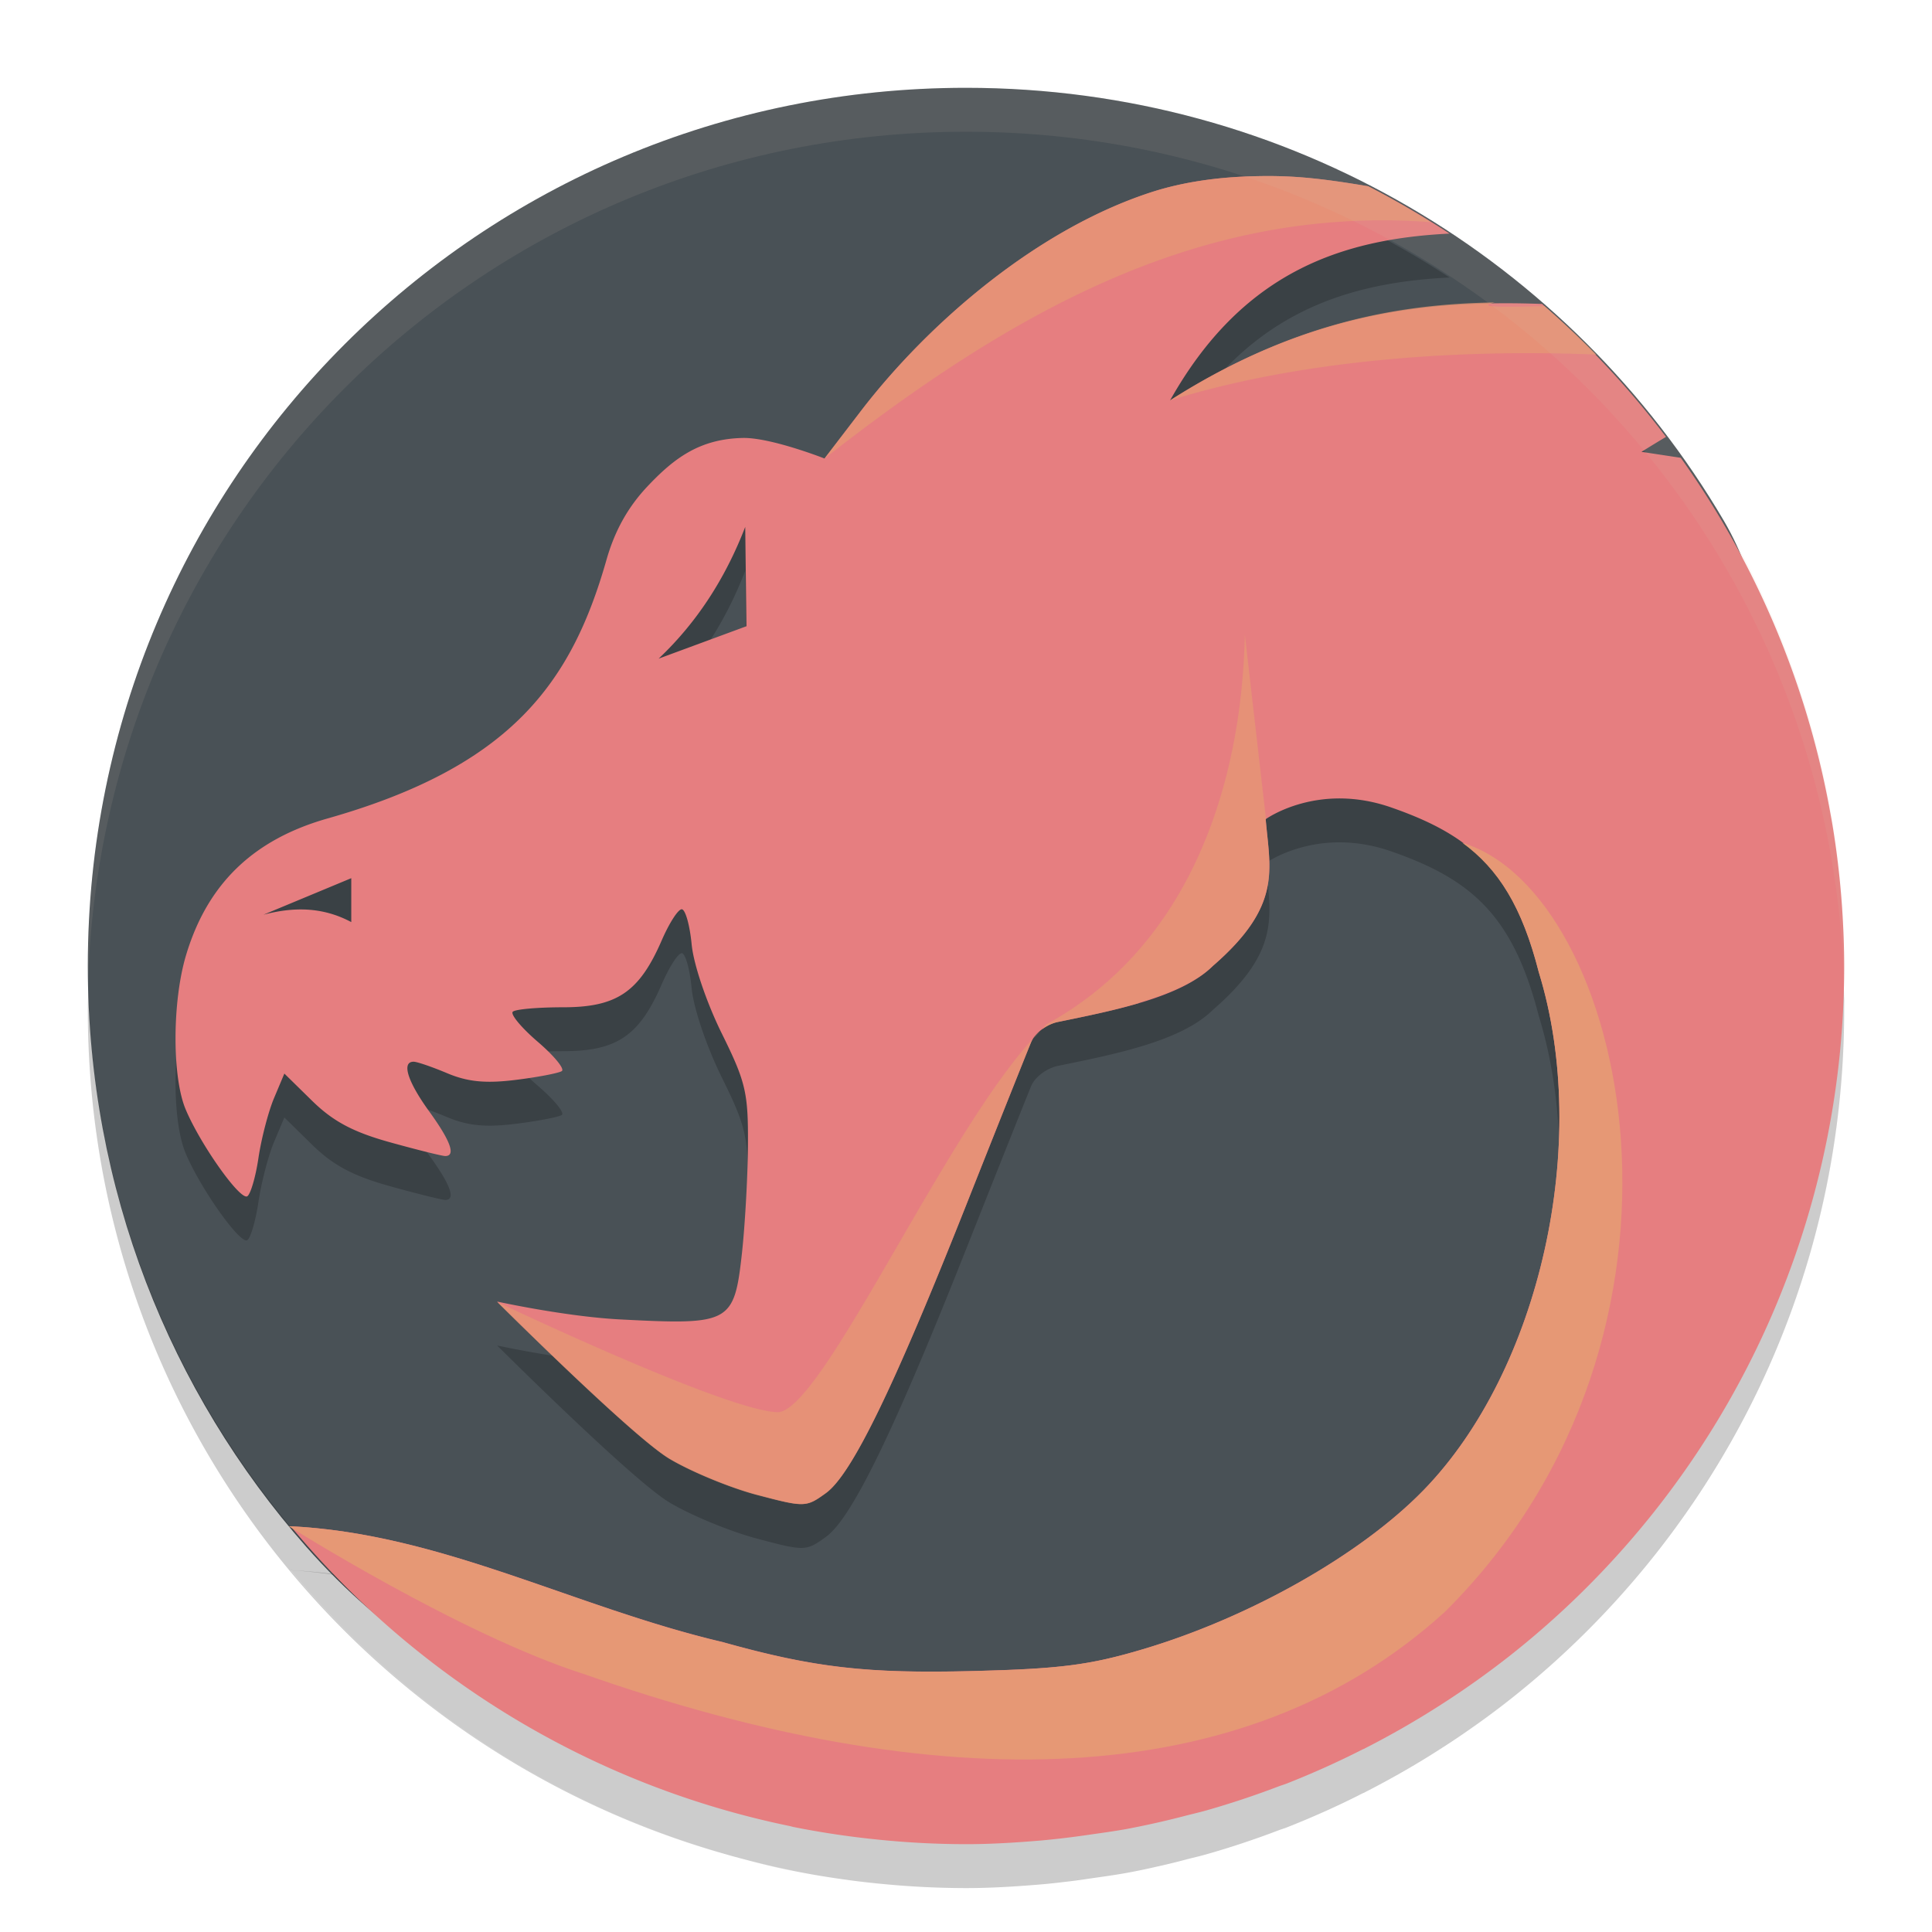 <svg xmlns="http://www.w3.org/2000/svg" width="22" height="22" version="1">
 <path style="fill:#495156" d="m 11,1 c 3.687,0 6.895,1.975 8.629,4.929 0.872,1.485 0.366,3.419 0.366,5.272 0,5.54 -3.555,9.146 -9.095,9.146 -3.001,0 -5.584,-0.655 -7.414,-2.735 C 1.937,15.852 1,13.539 1,11 1,5.46 5.46,1 11,1 Z"/>
 <path style="opacity:0.2" d="M 1.006 11.25 C 1.004 11.334 1 11.416 1 11.5 C 1 16.087 4.061 19.926 8.258 21.113 A 10 10 0 0 1 3.311 17.881 C 3.473 17.889 3.633 17.909 3.793 17.93 C 2.121 16.19 1.069 13.849 1.006 11.25 z M 20.994 11.25 C 20.994 11.26 20.992 11.269 20.992 11.279 C 20.994 11.353 21 11.426 21 11.5 C 21 11.416 20.996 11.334 20.994 11.25 z M 21 11.5 A 10 10 0 0 1 17.217 19.334 C 19.521 17.505 21 14.684 21 11.5 z M 17.217 19.334 A 10 10 0 0 1 16.402 19.914 C 16.684 19.733 16.956 19.541 17.217 19.334 z M 16.402 19.914 A 10 10 0 0 1 15.541 20.408 C 15.837 20.257 16.124 20.093 16.402 19.914 z M 15.516 20.42 A 10 10 0 0 1 14.656 20.807 C 14.951 20.691 15.236 20.561 15.516 20.42 z M 14.557 20.842 A 10 10 0 0 1 13.734 21.115 C 14.014 21.036 14.288 20.944 14.557 20.842 z M 8.26 21.113 C 8.514 21.185 8.771 21.253 9.033 21.305 A 10 10 0 0 1 8.994 21.295 A 10 10 0 0 1 8.26 21.113 z M 9.033 21.305 C 9.359 21.369 9.69 21.419 10.027 21.451 A 10 10 0 0 1 9.988 21.447 A 10 10 0 0 1 9.033 21.305 z M 13.51 21.172 A 10 10 0 0 1 12.834 21.326 C 13.063 21.284 13.287 21.229 13.51 21.172 z M 12.393 21.393 A 10 10 0 0 1 11.855 21.457 C 12.037 21.442 12.214 21.417 12.393 21.393 z"/>
 <path style="opacity:0.2" d="m 14.236,2.508 c -0.382,0.012 -0.749,0.064 -1.086,0.168 -1.336,0.42 -2.586,1.512 -3.348,2.506 L 9.389,5.721 c 0,0 -0.609,-0.239 -0.928,-0.234 -0.495,0.01 -0.787,0.23 -1.098,0.562 C 7.147,6.281 6.999,6.548 6.906,6.875 6.507,8.276 5.82,9.227 3.73,9.82 c -0.849,0.241 -1.371,0.748 -1.613,1.562 -0.156,0.527 -0.158,1.378 -0.004,1.748 0.168,0.402 0.622,1.042 0.703,0.992 0.037,-0.023 0.095,-0.219 0.127,-0.436 0.032,-0.216 0.111,-0.522 0.176,-0.678 l 0.119,-0.283 0.32,0.314 c 0.238,0.232 0.466,0.353 0.885,0.469 0.31,0.086 0.592,0.156 0.627,0.156 0.123,0 0.062,-0.171 -0.184,-0.51 -0.245,-0.339 -0.316,-0.564 -0.176,-0.564 0.04,0 0.214,0.06 0.387,0.133 0.232,0.097 0.437,0.116 0.775,0.074 0.253,-0.031 0.488,-0.077 0.525,-0.1 0.037,-0.023 -0.085,-0.172 -0.271,-0.332 -0.187,-0.16 -0.316,-0.315 -0.287,-0.344 0.029,-0.029 0.286,-0.051 0.574,-0.051 0.611,0 0.867,-0.173 1.123,-0.764 0.084,-0.193 0.185,-0.352 0.227,-0.352 0.041,0 0.092,0.18 0.113,0.4 0.022,0.228 0.17,0.663 0.342,1.012 0.274,0.554 0.303,0.676 0.299,1.273 -0.002,0.363 -0.034,0.916 -0.068,1.229 -0.089,0.801 -0.131,0.822 -1.395,0.756 -0.619,-0.033 -1.393,-0.203 -1.393,-0.203 0,0 1.537,1.533 1.961,1.787 0.244,0.146 0.693,0.332 0.998,0.412 C 9.165,17.666 9.18,17.664 9.406,17.5 c 0.294,-0.214 0.77,-1.192 1.604,-3.297 0.36,-0.909 0.69,-1.735 0.732,-1.836 0.044,-0.104 0.177,-0.204 0.307,-0.23 0.648,-0.133 1.4,-0.28 1.762,-0.637 0.793,-0.688 0.651,-1.091 0.602,-1.672 0,0 0.598,-0.432 1.447,-0.127 0.893,0.314 1.37,0.724 1.662,1.867 0.599,1.939 0.015,4.536 -1.312,5.9 -0.713,0.733 -1.978,1.451 -3.203,1.814 -0.6,0.178 -0.933,0.221 -1.924,0.246 -1.213,0.031 -1.815,-0.039 -2.854,-0.33 -1.689,-0.397 -3.204,-1.234 -4.918,-1.318 a 10,10 0 0 0 5.684,3.414 10,10 0 0 0 0.039,0.01 10,10 0 0 0 0.955,0.143 10,10 0 0 0 0.039,0.004 A 10,10 0 0 0 11,21.5 c 0.285,0 0.565,-0.018 0.844,-0.041 a 10,10 0 0 0 0.568,-0.068 c 0.14,-0.02 0.28,-0.039 0.418,-0.064 a 10,10 0 0 0 0.682,-0.154 c 0.074,-0.019 0.149,-0.036 0.223,-0.057 a 10,10 0 0 0 0.822,-0.273 c 0.031,-0.012 0.063,-0.021 0.094,-0.033 a 10,10 0 0 0 0.865,-0.389 c 0.006,-0.003 0.013,-0.005 0.02,-0.008 a 10,10 0 0 0 0.006,-0.004 10,10 0 0 0 0.861,-0.494 10,10 0 0 0 0.814,-0.58 A 10,10 0 0 0 21,11.5 c 0,-0.219 -0.009,-0.437 -0.023,-0.652 -0.002,-0.028 -0.004,-0.056 -0.006,-0.084 A 10,10 0 0 0 20.867,9.896 c -0.012,-0.073 -0.026,-0.145 -0.039,-0.217 A 10,10 0 0 0 19.139,5.713 c -0.173,-0.026 -0.447,-0.068 -0.447,-0.068 0,0 0.174,-0.108 0.279,-0.17 A 10,10 0 0 0 17.559,3.961 C 16.274,3.915 14.914,4.046 13.324,5.059 14.137,3.612 15.255,3.222 16.506,3.16 A 10,10 0 0 0 15.58,2.621 c -0.321,-0.054 -0.643,-0.102 -0.957,-0.113 -0.13,-0.005 -0.259,-0.004 -0.387,0 z M 8.486,6.5 8.5,7.631 7.5,8 C 7.922,7.601 8.253,7.104 8.486,6.5 Z M 4,10.5 V 11 C 3.667,10.822 3.333,10.828 3,10.916 Z"/>
 <path style="fill:#e67e80" d="m 14.236,2.008 c -0.382,0.012 -0.749,0.064 -1.086,0.168 -1.336,0.42 -2.586,1.512 -3.348,2.506 L 9.389,5.221 c 0,0 -0.609,-0.239 -0.928,-0.234 -0.495,0.01 -0.787,0.23 -1.098,0.562 C 7.147,5.781 6.999,6.048 6.906,6.375 6.507,7.776 5.82,8.727 3.73,9.32 c -0.849,0.241 -1.371,0.748 -1.613,1.562 -0.156,0.527 -0.158,1.378 -0.004,1.748 0.168,0.402 0.622,1.042 0.703,0.992 0.037,-0.023 0.095,-0.219 0.127,-0.436 0.032,-0.216 0.111,-0.522 0.176,-0.678 l 0.119,-0.283 0.32,0.314 c 0.238,0.232 0.466,0.353 0.885,0.469 0.31,0.086 0.592,0.156 0.627,0.156 0.123,0 0.062,-0.171 -0.184,-0.51 -0.245,-0.339 -0.316,-0.564 -0.176,-0.564 0.04,0 0.214,0.06 0.387,0.133 0.232,0.097 0.437,0.116 0.775,0.074 0.253,-0.031 0.488,-0.077 0.525,-0.1 0.037,-0.023 -0.085,-0.172 -0.271,-0.332 -0.187,-0.16 -0.316,-0.315 -0.287,-0.344 0.029,-0.029 0.286,-0.051 0.574,-0.051 0.611,0 0.867,-0.173 1.123,-0.764 0.084,-0.193 0.185,-0.352 0.227,-0.352 0.041,0 0.092,0.18 0.113,0.4 0.022,0.228 0.17,0.663 0.342,1.012 0.274,0.554 0.303,0.676 0.299,1.273 -0.002,0.363 -0.034,0.916 -0.068,1.229 -0.089,0.801 -0.131,0.822 -1.395,0.756 -0.619,-0.033 -1.393,-0.203 -1.393,-0.203 0,0 1.537,1.533 1.961,1.787 0.244,0.146 0.693,0.332 0.998,0.412 C 9.165,17.166 9.18,17.164 9.406,17 c 0.294,-0.214 0.77,-1.192 1.604,-3.297 0.36,-0.909 0.69,-1.735 0.732,-1.836 0.044,-0.104 0.177,-0.204 0.307,-0.23 0.648,-0.133 1.4,-0.28 1.762,-0.637 0.793,-0.688 0.651,-1.091 0.602,-1.672 0,0 0.598,-0.432 1.447,-0.127 0.893,0.314 1.37,0.724 1.662,1.867 0.599,1.939 0.015,4.536 -1.312,5.9 -0.713,0.733 -1.978,1.451 -3.203,1.814 -0.6,0.178 -0.933,0.221 -1.924,0.246 -1.213,0.031 -1.815,-0.039 -2.854,-0.33 -1.689,-0.397 -3.204,-1.234 -4.918,-1.318 a 10,10 0 0 0 5.684,3.414 10,10 0 0 0 0.039,0.01 10,10 0 0 0 0.955,0.143 10,10 0 0 0 0.039,0.004 A 10,10 0 0 0 11,21 c 0.285,0 0.565,-0.018 0.844,-0.041 a 10,10 0 0 0 0.568,-0.068 c 0.14,-0.02 0.28,-0.039 0.418,-0.064 a 10,10 0 0 0 0.682,-0.154 c 0.074,-0.019 0.149,-0.036 0.223,-0.057 a 10,10 0 0 0 0.822,-0.273 c 0.031,-0.012 0.063,-0.021 0.094,-0.033 a 10,10 0 0 0 0.865,-0.389 c 0.006,-0.003 0.013,-0.005 0.02,-0.008 a 10,10 0 0 0 0.006,-0.004 10,10 0 0 0 0.861,-0.494 10,10 0 0 0 0.814,-0.58 A 10,10 0 0 0 21,11 c 0,-0.219 -0.009,-0.437 -0.023,-0.652 -0.002,-0.028 -0.004,-0.056 -0.006,-0.084 A 10,10 0 0 0 20.867,9.396 c -0.012,-0.073 -0.026,-0.145 -0.039,-0.217 A 10,10 0 0 0 19.139,5.213 c -0.173,-0.026 -0.447,-0.068 -0.447,-0.068 0,0 0.174,-0.108 0.279,-0.17 A 10,10 0 0 0 17.559,3.461 C 16.274,3.415 14.914,3.546 13.324,4.559 14.137,3.112 15.255,2.722 16.506,2.66 A 10,10 0 0 0 15.58,2.121 c -0.321,-0.054 -0.643,-0.102 -0.957,-0.113 -0.13,-0.005 -0.259,-0.004 -0.387,0 z M 8.486,6 8.5,7.131 7.5,7.5 C 7.922,7.101 8.253,6.604 8.486,6 Z M 4,10 v 0.5 C 3.667,10.322 3.333,10.328 3,10.416 Z"/>
 <path style="fill:#e69875" d="m 16.652,9.597 c 0.41,0.299 0.681,0.73 0.87,1.473 0.599,1.939 0.015,4.536 -1.312,5.9 -0.713,0.733 -1.979,1.45 -3.204,1.813 -0.6,0.178 -0.933,0.221 -1.924,0.246 -1.213,0.031 -1.815,-0.038 -2.854,-0.329 C 6.531,18.301 5.011,17.457 3.288,17.379 c 0,0 1.956,1.234 3.356,1.682 4.03,1.416 7.52,1.38 9.813,-0.71 3.208,-3.193 2.063,-8.196 0.194,-8.754 z"/>
 <path style="opacity:0.74;fill:#e69875" d="m 14.236,2.008 c -0.382,0.012 -0.749,0.064 -1.086,0.168 -1.336,0.42 -2.586,1.512 -3.348,2.506 L 9.389,5.221 c 2.158,-1.689 4.301,-2.886 6.904,-2.691 A 10,10 0 0 0 15.58,2.121 c -0.321,-0.054 -0.643,-0.102 -0.957,-0.113 -0.13,-0.005 -0.259,-0.004 -0.387,0 z m 2.787,1.436 c -1.128,0.016 -2.33,0.243 -3.699,1.115 1.429,-0.444 3.191,-0.59 4.854,-0.521 A 10,10 0 0 0 17.586,3.486 c -0.411,0.009 -0.807,0.018 -0.562,-0.043 z m -2.848,3.779 c -0.034,1.7 -0.619,3.545 -2.26,4.441 -0.016,0.015 -0.034,0.043 -0.051,0.059 0.055,-0.041 0.119,-0.073 0.184,-0.086 0.301,-0.062 0.624,-0.127 0.92,-0.215 -0.002,-8e-4 -0.002,-0.003 -0.004,-0.004 0.171,-0.05 0.334,-0.108 0.479,-0.176 0.068,-0.032 0.131,-0.066 0.189,-0.104 0.004,-0.002 0.008,-0.005 0.012,-0.008 0,0 0.002,0 0.002,0 0.061,-0.04 0.116,-0.084 0.164,-0.131 0.793,-0.688 0.651,-1.091 0.602,-1.672 0,0 0.004,-0.002 0.004,-0.002 z m -2.33,4.52 c -1.021,1.006 -2.486,4.359 -2.996,4.338 -0.607,-0.025 -3.188,-1.256 -3.188,-1.256 0,0 1.537,1.533 1.961,1.787 0.244,0.146 0.693,0.332 0.998,0.412 0.544,0.142 0.559,0.142 0.785,-0.021 0.294,-0.214 0.77,-1.194 1.604,-3.299 0.36,-0.909 0.69,-1.735 0.732,-1.836 0.019,-0.045 0.059,-0.087 0.104,-0.125 z"/>
 <path style="opacity:0.1;fill:#d3c6aa" d="M 11,1 C 5.46,1 1.001,5.46 1.001,11 c 0,0.084 -0.002,0.167 0,0.25 C 1.133,5.827 5.544,1.5 11,1.5 c 5.456,0 9.867,4.327 9.999,9.75 0.002,-0.084 0,-0.166 0,-0.25 C 20.999,5.46 16.54,1 11,1 Z"/>
</svg>
